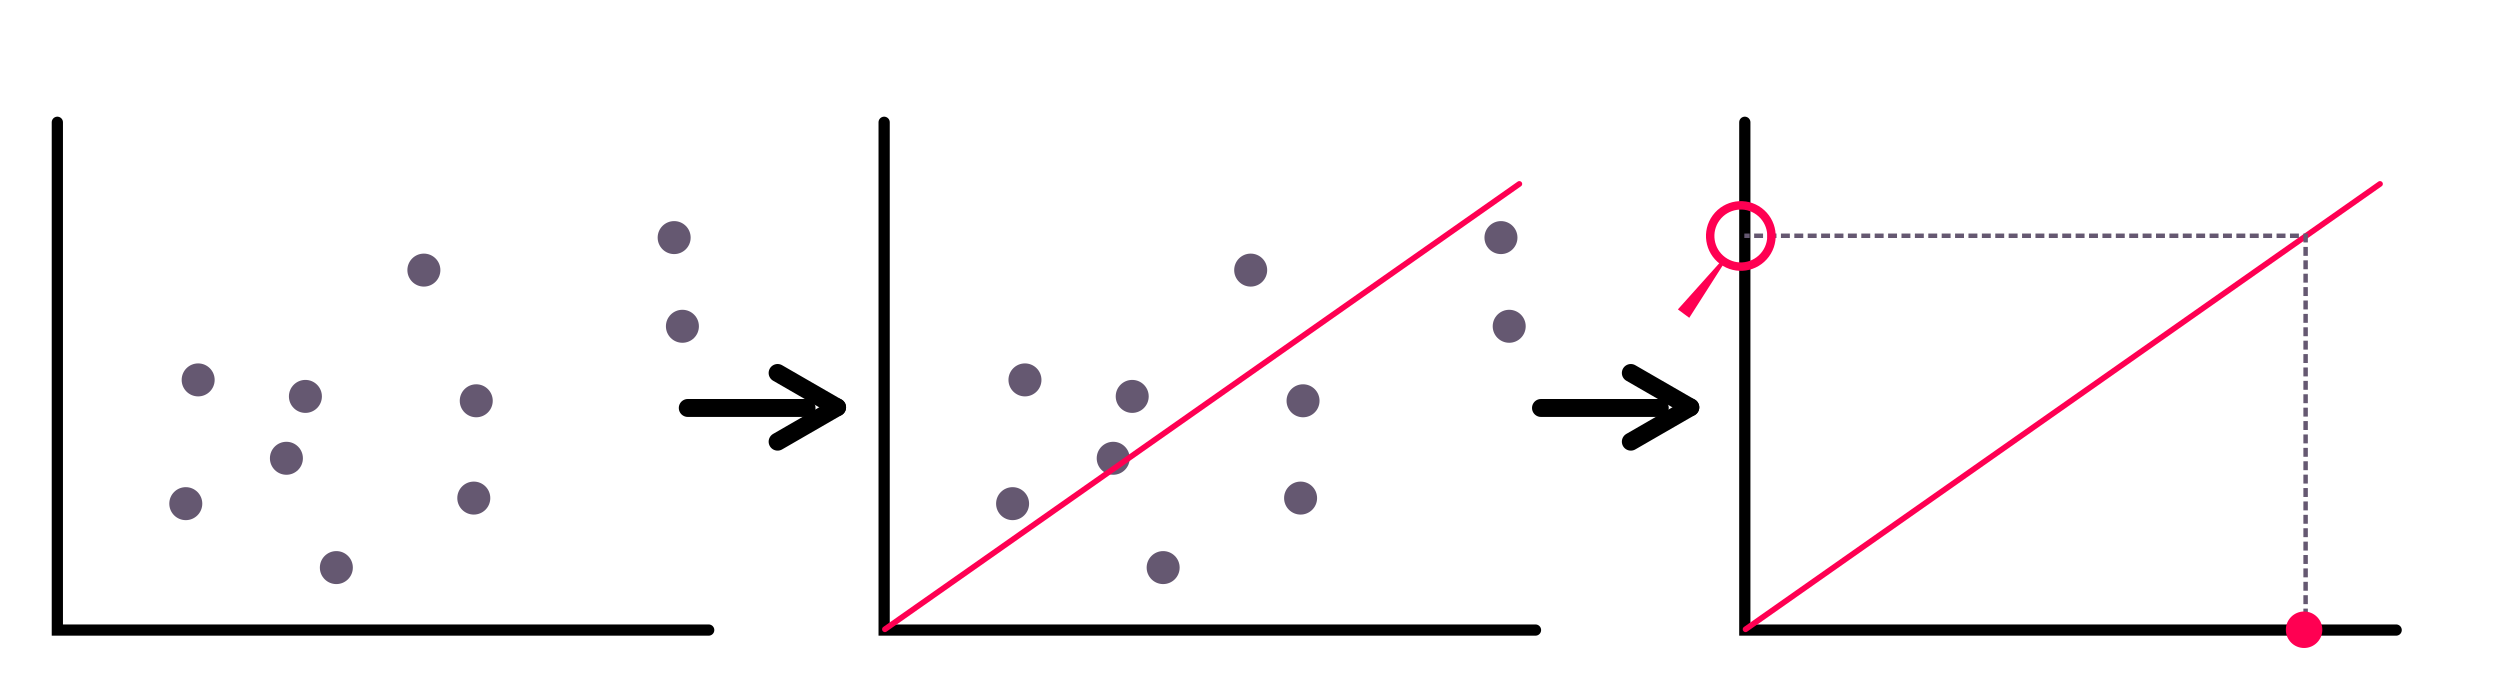 <?xml version="1.0" encoding="UTF-8" standalone="no"?>
<!-- Created with Inkscape (http://www.inkscape.org/) -->

<svg
   xmlns:dc="http://purl.org/dc/elements/1.1/"
   xmlns:cc="http://creativecommons.org/ns#"
   xmlns:rdf="http://www.w3.org/1999/02/22-rdf-syntax-ns#"
   xmlns:svg="http://www.w3.org/2000/svg"
   xmlns="http://www.w3.org/2000/svg"
   xmlns:sodipodi="http://sodipodi.sourceforge.net/DTD/sodipodi-0.dtd"
   xmlns:inkscape="http://www.inkscape.org/namespaces/inkscape"
   width="3100.04"
   height="852.362"
   viewBox="0 0 820.219 225.521"
   version="1.1"
   id="svg8"
   inkscape:version="0.92.3 (2405546, 2018-03-11)"
   sodipodi:docname="regression.svg"
   inkscape:export-filename="/home/zuzana/Documents/Kasiopea/201819/diplomy/diplom2.png"
   inkscape:export-xdpi="90"
   inkscape:export-ydpi="90">
  <defs
     id="defs2" />
  <sodipodi:namedview
     id="base"
     pagecolor="#ffffff"
     bordercolor="#666666"
     borderopacity="1.0"
     inkscape:pageopacity="0.0"
     inkscape:pageshadow="2"
     inkscape:zoom="0.25000001"
     inkscape:cx="2407.5064"
     inkscape:cy="437.08483"
     inkscape:document-units="mm"
     inkscape:current-layer="layer1"
     showgrid="false"
     inkscape:window-width="1839"
     inkscape:window-height="1025"
     inkscape:window-x="81"
     inkscape:window-y="27"
     inkscape:window-maximized="1"
     inkscape:measure-start="0,0"
     inkscape:measure-end="0,0"
     inkscape:lockguides="false"
     showguides="true"
     units="px"
     fit-margin-top="50"
     fit-margin-left="50"
     fit-margin-right="50"
     fit-margin-bottom="50" />
  <g
     inkscape:label="Layer 1"
     inkscape:groupmode="layer"
     id="layer1"
     transform="translate(501.127,97.123)">
    <circle
       style="opacity:1;fill:#655871;fill-opacity:1;stroke:none;stroke-width:0.24;stroke-linecap:round;stroke-linejoin:round;stroke-miterlimit:4;stroke-dasharray:none;stroke-dashoffset:0;stroke-opacity:1"
       id="path996"
       cx="-344.875"
       cy="34.371"
       r="5.413" />
    <circle
       style="opacity:1;fill:#655871;fill-opacity:1;stroke:none;stroke-width:0.24;stroke-linecap:round;stroke-linejoin:round;stroke-miterlimit:4;stroke-dasharray:none;stroke-dashoffset:0;stroke-opacity:1"
       id="path996-3"
       cx="-440.172"
       cy="68.12"
       r="5.413" />
    <circle
       style="opacity:1;fill:#655871;fill-opacity:1;stroke:none;stroke-width:0.24;stroke-linecap:round;stroke-linejoin:round;stroke-miterlimit:4;stroke-dasharray:none;stroke-dashoffset:0;stroke-opacity:1"
       id="path996-6"
       cx="-400.925"
       cy="32.933"
       r="5.413" />
    <circle
       style="opacity:1;fill:#655871;fill-opacity:1;stroke:none;stroke-width:0.24;stroke-linecap:round;stroke-linejoin:round;stroke-miterlimit:4;stroke-dasharray:none;stroke-dashoffset:0;stroke-opacity:1"
       id="path996-7"
       cx="-277.237"
       cy="9.926"
       r="5.413" />
    <circle
       style="opacity:1;fill:#655871;fill-opacity:1;stroke:none;stroke-width:0.24;stroke-linecap:round;stroke-linejoin:round;stroke-miterlimit:4;stroke-dasharray:none;stroke-dashoffset:0;stroke-opacity:1"
       id="path996-9"
       cx="-345.682"
       cy="66.294"
       r="5.413" />
    <circle
       style="opacity:1;fill:#655871;fill-opacity:1;stroke:none;stroke-width:0.24;stroke-linecap:round;stroke-linejoin:round;stroke-miterlimit:4;stroke-dasharray:none;stroke-dashoffset:0;stroke-opacity:1"
       id="path996-1"
       cx="-407.159"
       cy="53.233"
       r="5.413" />
    <circle
       style="opacity:1;fill:#655871;fill-opacity:1;stroke:none;stroke-width:0.24;stroke-linecap:round;stroke-linejoin:round;stroke-miterlimit:4;stroke-dasharray:none;stroke-dashoffset:0;stroke-opacity:1"
       id="path996-2"
       cx="-279.944"
       cy="-19.171"
       r="5.413" />
    <circle
       style="opacity:1;fill:#655871;fill-opacity:1;stroke:none;stroke-width:0.24;stroke-linecap:round;stroke-linejoin:round;stroke-miterlimit:4;stroke-dasharray:none;stroke-dashoffset:0;stroke-opacity:1"
       id="path996-70"
       cx="-362.057"
       cy="-8.505"
       r="5.413" />
    <circle
       style="opacity:1;fill:#655871;fill-opacity:1;stroke:none;stroke-width:0.24;stroke-linecap:round;stroke-linejoin:round;stroke-miterlimit:4;stroke-dasharray:none;stroke-dashoffset:0;stroke-opacity:1"
       id="path996-626"
       cx="-390.775"
       cy="89.097"
       r="5.413" />
    <circle
       style="opacity:1;fill:#655871;fill-opacity:1;stroke:none;stroke-width:0.24;stroke-linecap:round;stroke-linejoin:round;stroke-miterlimit:4;stroke-dasharray:none;stroke-dashoffset:0;stroke-opacity:1"
       id="path996-18"
       cx="-436.112"
       cy="27.519"
       r="5.413" />
    <path
       style="fill:none;stroke:#000000;stroke-width:5.885;stroke-linecap:round;stroke-linejoin:round;stroke-miterlimit:4;stroke-dasharray:none;stroke-opacity:1"
       d="m -275.479,36.725 h 38.974"
       id="path1292"
       inkscape:connector-curvature="0" />
    <path
       style="fill:none;stroke:#000000;stroke-width:5.885;stroke-linecap:round;stroke-linejoin:round;stroke-miterlimit:4;stroke-dasharray:none;stroke-opacity:1"
       d="m -246.003,25.245 19.517,11.268"
       id="path1292-5"
       inkscape:connector-curvature="0" />
    <path
       style="fill:none;stroke:#000000;stroke-width:5.885;stroke-linecap:round;stroke-linejoin:round;stroke-miterlimit:4;stroke-dasharray:none;stroke-opacity:1"
       d="M -246.003,47.781 -226.487,36.513"
       id="path1292-5-5"
       inkscape:connector-curvature="0" />
    <path
       style="fill:none;stroke:#000000;stroke-width:3.686;stroke-linecap:round;stroke-linejoin:miter;stroke-miterlimit:4;stroke-dasharray:none;stroke-opacity:1"
       d="m -482.313,-57.002 v 166.593 h 213.701"
       id="path862"
       inkscape:connector-curvature="0" />
    <circle
       style="opacity:1;fill:#655871;fill-opacity:1;stroke:none;stroke-width:0.24;stroke-linecap:round;stroke-linejoin:round;stroke-miterlimit:4;stroke-dasharray:none;stroke-dashoffset:0;stroke-opacity:1"
       id="path996-36"
       cx="-73.613"
       cy="34.371"
       r="5.413" />
    <circle
       style="opacity:1;fill:#655871;fill-opacity:1;stroke:none;stroke-width:0.24;stroke-linecap:round;stroke-linejoin:round;stroke-miterlimit:4;stroke-dasharray:none;stroke-dashoffset:0;stroke-opacity:1"
       id="path996-3-7"
       cx="-168.91"
       cy="68.12"
       r="5.413" />
    <circle
       style="opacity:1;fill:#655871;fill-opacity:1;stroke:none;stroke-width:0.24;stroke-linecap:round;stroke-linejoin:round;stroke-miterlimit:4;stroke-dasharray:none;stroke-dashoffset:0;stroke-opacity:1"
       id="path996-6-5"
       cx="-129.662"
       cy="32.933"
       r="5.413" />
    <circle
       style="opacity:1;fill:#655871;fill-opacity:1;stroke:none;stroke-width:0.24;stroke-linecap:round;stroke-linejoin:round;stroke-miterlimit:4;stroke-dasharray:none;stroke-dashoffset:0;stroke-opacity:1"
       id="path996-7-35"
       cx="-5.975"
       cy="9.926"
       r="5.413" />
    <circle
       style="opacity:1;fill:#655871;fill-opacity:1;stroke:none;stroke-width:0.24;stroke-linecap:round;stroke-linejoin:round;stroke-miterlimit:4;stroke-dasharray:none;stroke-dashoffset:0;stroke-opacity:1"
       id="path996-9-6"
       cx="-74.42"
       cy="66.294"
       r="5.413" />
    <circle
       style="opacity:1;fill:#655871;fill-opacity:1;stroke:none;stroke-width:0.24;stroke-linecap:round;stroke-linejoin:round;stroke-miterlimit:4;stroke-dasharray:none;stroke-dashoffset:0;stroke-opacity:1"
       id="path996-1-2"
       cx="-135.897"
       cy="53.233"
       r="5.413" />
    <circle
       style="opacity:1;fill:#655871;fill-opacity:1;stroke:none;stroke-width:0.24;stroke-linecap:round;stroke-linejoin:round;stroke-miterlimit:4;stroke-dasharray:none;stroke-dashoffset:0;stroke-opacity:1"
       id="path996-2-9"
       cx="-8.681"
       cy="-19.171"
       r="5.413" />
    <circle
       style="opacity:1;fill:#655871;fill-opacity:1;stroke:none;stroke-width:0.24;stroke-linecap:round;stroke-linejoin:round;stroke-miterlimit:4;stroke-dasharray:none;stroke-dashoffset:0;stroke-opacity:1"
       id="path996-70-1"
       cx="-90.794"
       cy="-8.505"
       r="5.413" />
    <circle
       style="opacity:1;fill:#655871;fill-opacity:1;stroke:none;stroke-width:0.24;stroke-linecap:round;stroke-linejoin:round;stroke-miterlimit:4;stroke-dasharray:none;stroke-dashoffset:0;stroke-opacity:1"
       id="path996-626-2"
       cx="-119.512"
       cy="89.097"
       r="5.413" />
    <circle
       style="opacity:1;fill:#655871;fill-opacity:1;stroke:none;stroke-width:0.24;stroke-linecap:round;stroke-linejoin:round;stroke-miterlimit:4;stroke-dasharray:none;stroke-dashoffset:0;stroke-opacity:1"
       id="path996-18-7"
       cx="-164.85"
       cy="27.519"
       r="5.413" />
    <path
       style="fill:none;stroke:#000000;stroke-width:3.686;stroke-linecap:round;stroke-linejoin:miter;stroke-miterlimit:4;stroke-dasharray:none;stroke-opacity:1"
       d="M -211.051,-57.002 V 109.591 H 2.65"
       id="path862-0"
       inkscape:connector-curvature="0" />
    <path
       style="fill:none;stroke:#ff0052;stroke-width:1.874;stroke-linecap:round;stroke-linejoin:miter;stroke-miterlimit:4;stroke-dasharray:none;stroke-dashoffset:0;stroke-opacity:1"
       d="M -210.798,109.333 -2.652,-36.776"
       id="path864-9"
       inkscape:connector-curvature="0" />
    <path
       style="fill:none;stroke:#000000;stroke-width:3.686;stroke-linecap:round;stroke-linejoin:miter;stroke-miterlimit:4;stroke-dasharray:none;stroke-opacity:1"
       d="M 71.324,-57.002 V 109.591 H 285.025"
       id="path862-0-0"
       inkscape:connector-curvature="0" />
    <path
       style="fill:none;stroke:#ff0052;stroke-width:1.874;stroke-linecap:round;stroke-linejoin:miter;stroke-miterlimit:4;stroke-dasharray:none;stroke-dashoffset:0;stroke-opacity:1"
       d="M 71.577,109.333 279.723,-36.776"
       id="path864-9-2"
       inkscape:connector-curvature="0" />
    <path
       style="fill:none;stroke:#655871;stroke-width:1.465;stroke-linecap:butt;stroke-linejoin:miter;stroke-opacity:1;stroke-miterlimit:4;stroke-dasharray:2.93, 1.465;stroke-dashoffset:0"
       d="M 255.317,109.877 V -19.769 H 71.167"
       id="path1115"
       inkscape:connector-curvature="0" />
    <circle
       style="opacity:1;fill:#ff0052;fill-opacity:1;stroke:none;stroke-width:0.265;stroke-linecap:round;stroke-linejoin:round;stroke-miterlimit:4;stroke-dasharray:none;stroke-dashoffset:0;stroke-opacity:1"
       id="path996-626-6"
       cx="254.815"
       cy="109.491"
       r="5.987" />
    <g
       transform="rotate(36.398,152.243,87.886)"
       id="g1125">
      <circle
         r="10.054"
         cy="50.081"
         cx="22.219"
         id="path1119"
         style="opacity:1;fill:none;fill-opacity:1;stroke:#ff0052;stroke-width:2.765;stroke-linecap:round;stroke-linejoin:round;stroke-miterlimit:4;stroke-dasharray:none;stroke-dashoffset:0;stroke-opacity:1" />
      <path
         inkscape:connector-curvature="0"
         id="path1121"
         d="m 22.528,59.605 -2.074,21.606 h 3.526 z"
         style="fill:#ff0052;fill-opacity:1;stroke:#ff0052;stroke-width:1.027;stroke-linecap:butt;stroke-linejoin:miter;stroke-miterlimit:4;stroke-dasharray:none;stroke-opacity:1" />
    </g>
    <g
       id="g1172"
       transform="translate(200.929,-121.517)">
      <path
         inkscape:connector-curvature="0"
         id="path1292-3"
         d="m -196.478,158.242 h 38.974"
         style="fill:none;stroke:#000000;stroke-width:5.885;stroke-linecap:round;stroke-linejoin:round;stroke-miterlimit:4;stroke-dasharray:none;stroke-opacity:1" />
      <path
         inkscape:connector-curvature="0"
         id="path1292-5-7"
         d="m -167.003,146.763 19.517,11.268"
         style="fill:none;stroke:#000000;stroke-width:5.885;stroke-linecap:round;stroke-linejoin:round;stroke-miterlimit:4;stroke-dasharray:none;stroke-opacity:1" />
      <path
         inkscape:connector-curvature="0"
         id="path1292-5-5-5"
         d="m -167.003,169.299 19.517,-11.268"
         style="fill:none;stroke:#000000;stroke-width:5.885;stroke-linecap:round;stroke-linejoin:round;stroke-miterlimit:4;stroke-dasharray:none;stroke-opacity:1" />
    </g>
  </g>
</svg>

